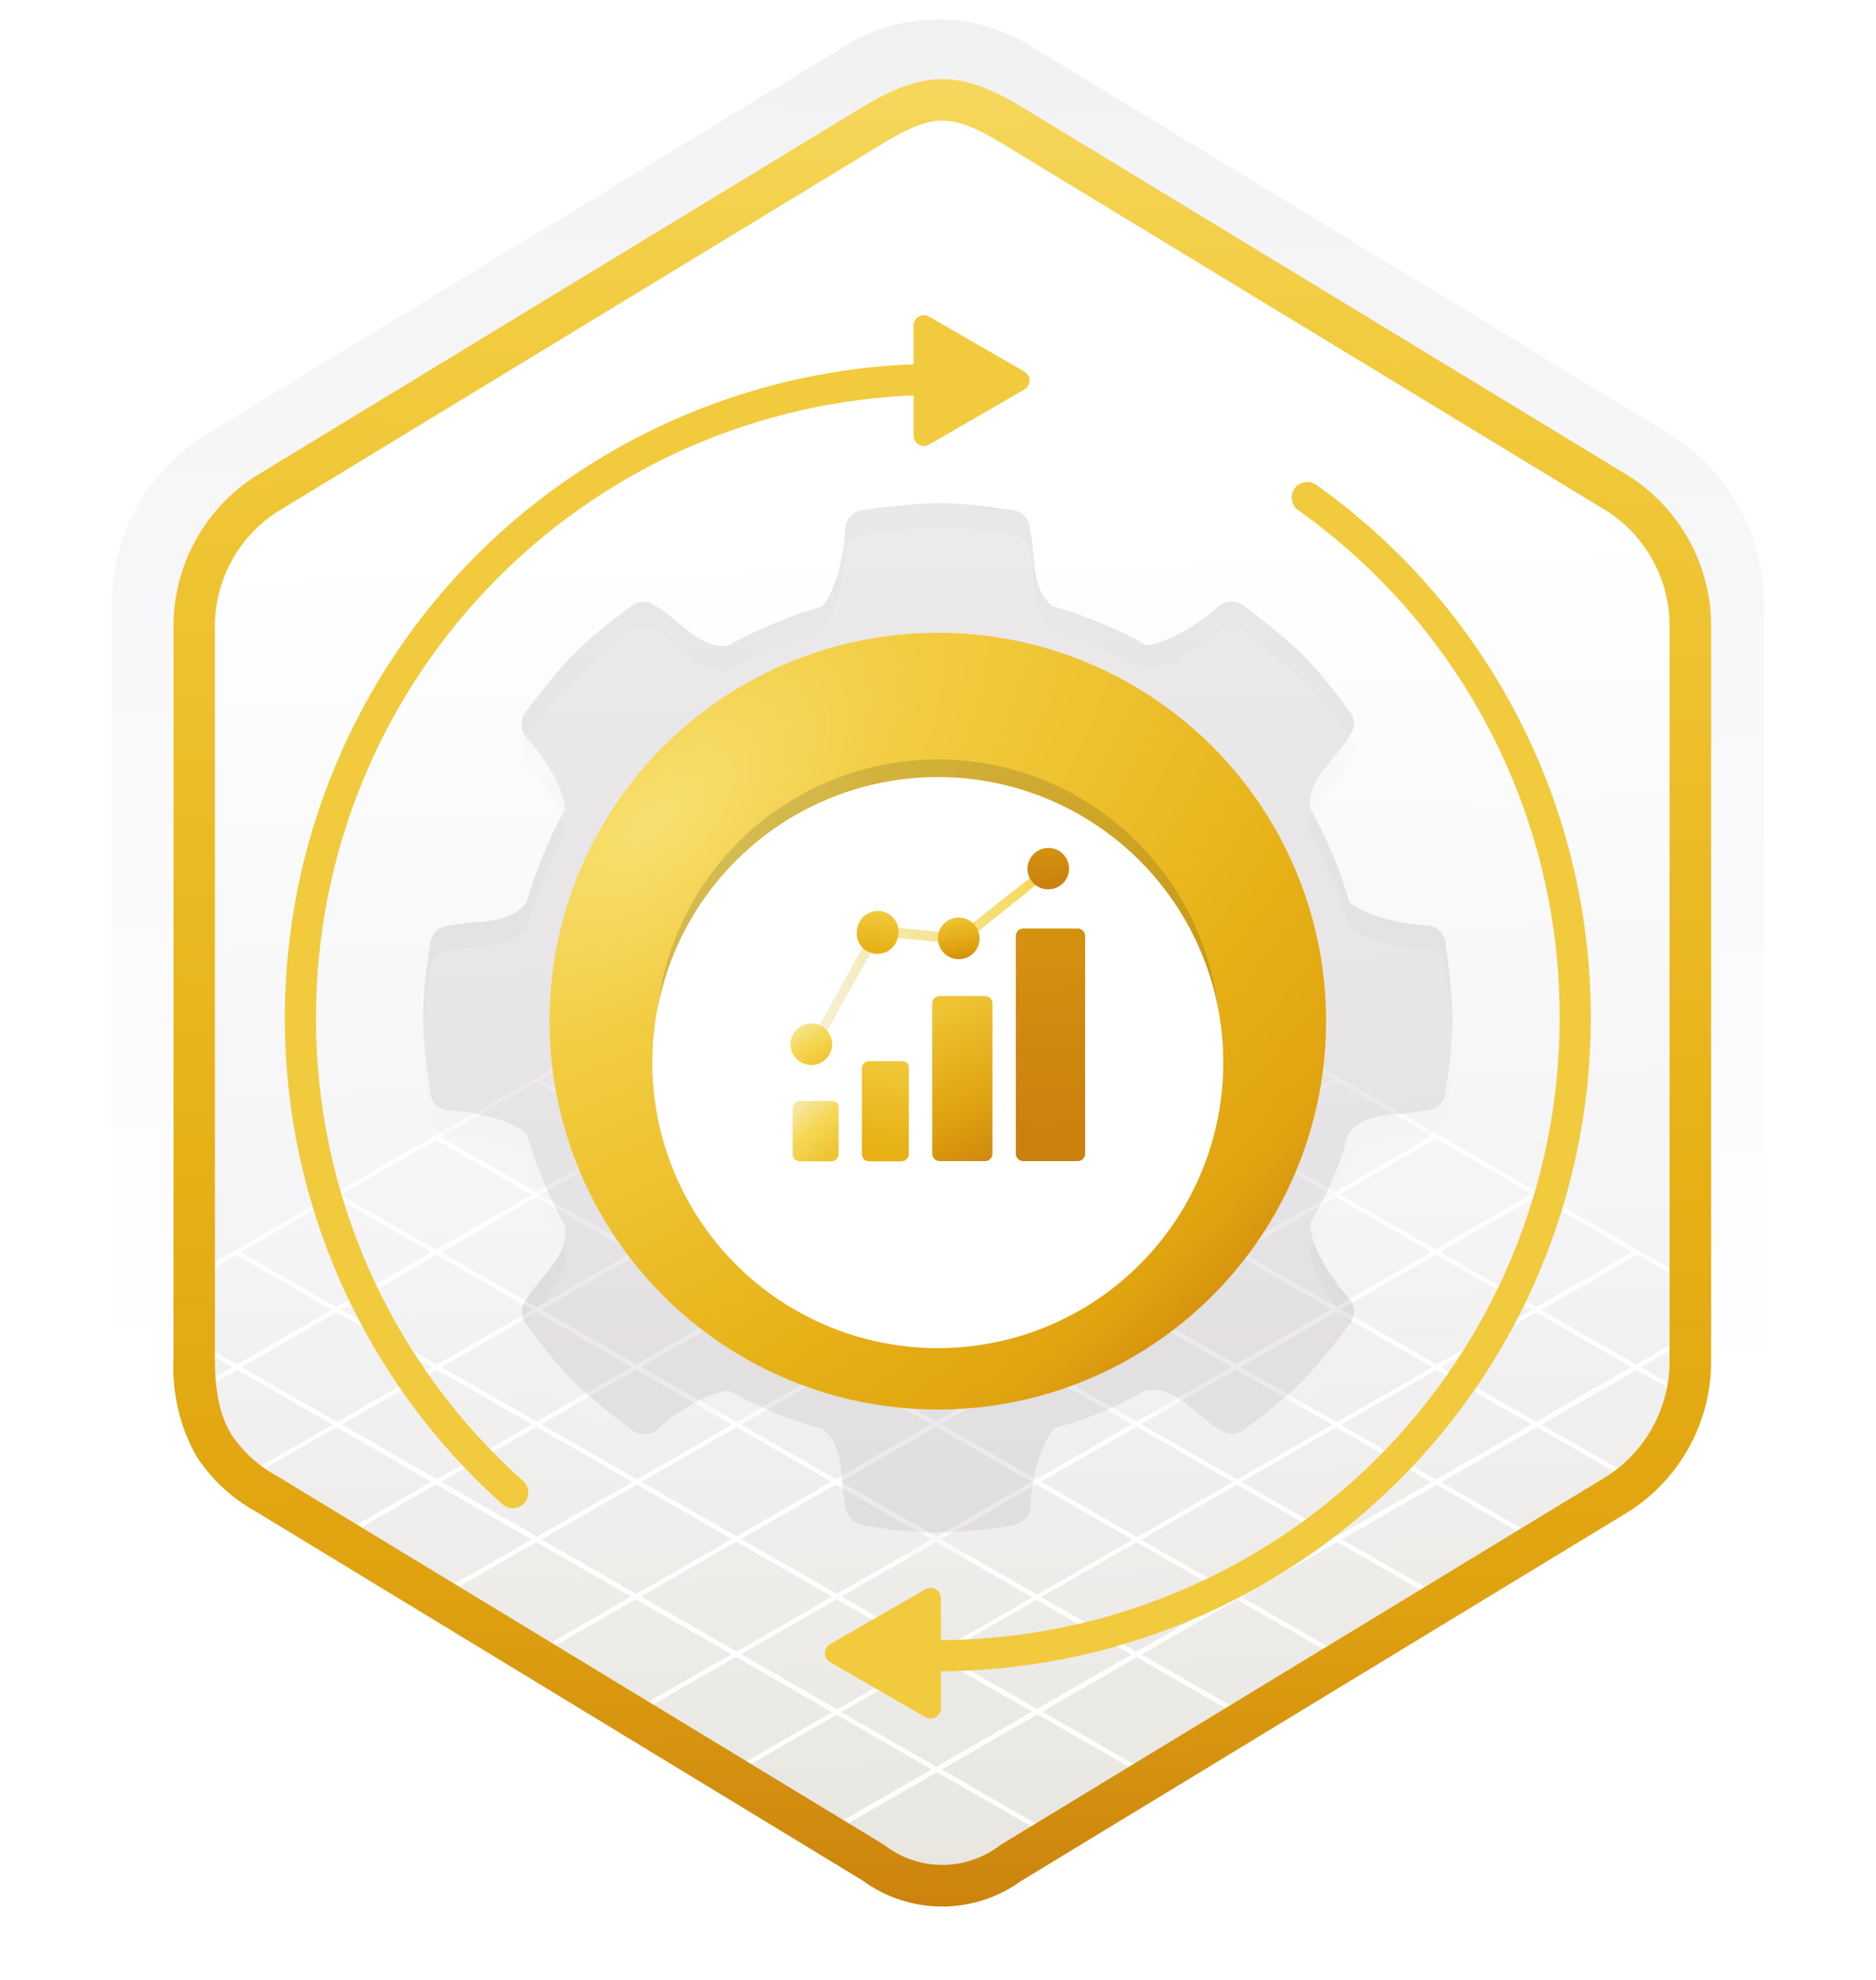 <svg width="181" height="191" viewBox="0 0 181 191" fill="none" xmlns="http://www.w3.org/2000/svg">
<path d="M90.482 189.878C93.563 189.873 96.584 189.019 99.212 187.408L161.212 149.748C163.999 147.989 166.289 145.545 167.865 142.65C169.44 139.755 170.248 136.504 170.212 133.208V58.498C170.245 55.203 169.436 51.954 167.861 49.059C166.285 46.164 163.997 43.72 161.212 41.958L99.212 4.298C96.578 2.713 93.561 1.875 90.487 1.875C87.412 1.875 84.396 2.713 81.762 4.298L19.762 41.978C16.975 43.739 14.686 46.183 13.11 49.078C11.535 51.973 10.726 55.223 10.762 58.518V133.218C10.743 136.001 11.318 138.756 12.447 141.299C13.577 143.843 15.235 146.116 17.312 147.968V147.968L81.722 187.398C84.359 189.014 87.389 189.872 90.482 189.878V189.878ZM91.132 8.878C93.132 8.878 95.562 10.088 97.272 11.138L158.032 48.328C161.782 50.608 163.902 57.208 163.902 61.958L163.272 133.258C163.272 138.008 160.072 142.258 156.272 144.558L95.872 180.938C92.442 183.028 89.652 183.028 86.212 180.938L25.002 144.468C21.252 142.188 18.232 137.988 18.232 133.258V59.568C18.264 57.203 18.872 54.88 20.005 52.803C21.138 50.726 22.76 48.956 24.732 47.648L85.312 11.088C87.062 10.048 89.182 8.828 91.132 8.828V8.878Z" fill="url(#paint0_linear_1224_4008)"/>
<path fill-rule="evenodd" clip-rule="evenodd" d="M98.382 12.409C96.009 10.939 93.273 10.16 90.482 10.16C87.69 10.16 84.955 10.939 82.582 12.409L26.452 46.739C23.925 48.351 21.852 50.581 20.429 53.218C19.006 55.856 18.281 58.813 18.322 61.809V129.909C18.282 132.906 19.008 135.862 20.431 138.5C21.853 141.137 23.926 143.367 26.452 144.979L82.582 179.309C84.955 180.779 87.69 181.558 90.482 181.558C93.273 181.558 96.009 180.779 98.382 179.309L154.512 144.979C157.036 143.366 159.108 141.135 160.53 138.498C161.953 135.861 162.68 132.905 162.642 129.909V61.809C162.68 58.813 161.953 55.857 160.53 53.22C159.108 50.583 157.036 48.353 154.512 46.739L98.382 12.409Z" fill="url(#paint1_linear_1224_4008)"/>
<path d="M22.792 121.059L32.022 126.349L22.872 131.609L18.272 128.969V129.499L22.432 131.889L18.752 134.009L18.892 134.439L22.892 132.149L32.082 137.429L22.962 142.669L21.312 141.719L21.522 142.349L90.032 181.949L90.462 181.659L81.132 176.279L90.402 170.949L99.602 176.229L100.012 175.949L90.862 170.679L100.092 165.369L109.452 170.739L109.682 170.329L100.562 165.109L109.682 159.869L118.922 165.179L119.252 164.819L110.152 159.589L119.352 154.309L128.542 159.589L129.082 159.379L119.792 154.049L129.022 148.749L138.162 153.999L138.702 153.789L129.472 148.489L138.612 143.229L147.762 148.489L148.292 148.279L139.062 142.979L148.292 137.669L157.382 142.899L157.912 142.689L148.732 137.419L157.912 132.139L162.602 134.829V134.339L158.332 131.879L162.872 129.269V128.739L157.872 131.629L148.702 126.359L157.962 121.029L163.142 124.029V123.519L119.842 98.519L100.582 87.399L100.392 87.329L91.002 81.909L90.572 81.629L18.792 122.849V123.389L22.792 121.059ZM23.322 131.869L32.462 126.599L41.682 131.889L32.512 137.159L23.322 131.869ZM81.152 131.869L90.382 126.569L99.522 131.809L90.292 137.119L81.152 131.869ZM89.852 137.379L80.642 142.669L71.502 137.419L80.712 132.129L89.852 137.379ZM90.852 126.309L100.002 121.049L109.132 126.299L99.982 131.559L90.852 126.309ZM90.402 126.049L81.172 120.749L90.332 115.489L99.562 120.789L90.402 126.049ZM89.962 126.309L80.732 131.609L71.502 126.309L80.732 121.009L89.962 126.309ZM80.282 131.869L71.072 137.159L61.842 131.859L71.052 126.569L80.282 131.869ZM70.612 137.429L61.462 142.689L52.222 137.389L61.382 132.119L70.612 137.429ZM71.062 137.679L80.202 142.929L71.062 148.189L61.902 142.939L71.062 137.679ZM80.642 143.189L89.872 148.489L80.742 153.739L71.502 148.449L80.642 143.189ZM81.112 142.919L90.312 137.629L99.542 142.929L90.342 148.229L81.112 142.919ZM90.762 137.379L99.982 132.069L109.212 137.369L99.992 142.679L90.762 137.379ZM100.432 131.809L109.582 126.549L118.812 131.859L109.662 137.119L100.432 131.809ZM110.022 126.299L119.252 120.989L128.482 126.299L119.252 131.599L110.022 126.299ZM109.582 126.039L100.452 120.789L109.682 115.489L118.802 120.739L109.582 126.039ZM100.002 120.539L90.772 115.229L100.002 109.929L109.232 115.229L100.002 120.539ZM90.332 114.979L81.172 109.709L90.402 104.409L99.562 109.669L90.332 114.979ZM89.882 115.229L80.732 120.499L71.562 115.229L80.722 109.969L89.882 115.229ZM80.282 120.749L71.052 126.049L61.892 120.789L71.122 115.489L80.282 120.749ZM70.612 126.309L61.392 131.609L52.232 126.339L61.442 121.049L70.612 126.309ZM60.942 131.869L51.772 137.129L42.602 131.869L51.792 126.569L60.942 131.869ZM51.312 137.399L42.142 142.669L32.982 137.399L42.142 132.139L51.312 137.399ZM51.762 137.649L61.002 142.949L51.812 148.229L42.582 142.929L51.762 137.649ZM61.442 143.209L70.592 148.459L61.392 153.749L52.252 148.489L61.442 143.209ZM71.042 148.709L80.272 154.009L71.062 159.309L61.842 153.999L71.042 148.709ZM80.722 154.269L90.002 159.589L80.782 164.889L71.512 159.559L80.722 154.269ZM81.192 153.999L90.322 148.749L99.592 154.079L90.472 159.319L81.192 153.999ZM90.782 148.479L99.992 143.189L109.262 148.519L100.062 153.809L90.782 148.479ZM100.432 142.929L109.662 137.629L118.932 142.959L109.702 148.259L100.432 142.929ZM110.102 137.369L119.252 132.109L128.522 137.439L119.382 142.699L110.102 137.369ZM119.702 131.859L128.922 126.549L138.202 131.879L128.972 137.179L119.702 131.859ZM129.372 126.299L138.542 121.019L147.822 126.349L138.642 131.619L129.372 126.299ZM128.922 126.039L119.702 120.739L128.872 115.459L138.102 120.769L128.922 126.039ZM119.252 120.479L110.122 115.229L119.292 109.959L128.422 115.209L119.252 120.479ZM109.682 114.979L100.452 109.669L109.622 104.409L118.852 109.709L109.682 114.979ZM100.002 109.419L90.842 104.149L100.012 98.889L109.172 104.149L100.002 109.419ZM90.402 103.899L81.132 98.569L90.282 93.299L99.562 98.629L90.402 103.899ZM89.952 104.149L80.722 109.459L71.472 104.139L80.692 98.829L89.952 104.149ZM80.282 109.709L71.122 114.979L61.882 109.669L71.032 104.399L80.282 109.709ZM70.672 115.229L61.442 120.529L52.212 115.229L61.432 109.919L70.672 115.229ZM61.002 120.789L51.782 126.089L42.562 120.789L51.772 115.489L61.002 120.789ZM51.332 126.349L42.162 131.619L32.942 126.329L42.112 121.049L51.332 126.349ZM23.332 142.919L32.452 137.679L41.612 142.939L32.472 148.199L23.332 142.919ZM32.912 148.459L42.062 143.199L51.282 148.499L42.112 153.769L32.912 148.459ZM42.562 154.029L51.732 148.759L60.882 154.009L51.682 159.299L42.562 154.029ZM52.132 159.559L61.322 154.269L70.552 159.569L61.332 164.869L52.132 159.559ZM61.782 165.129L71.002 159.829L80.272 165.159L71.032 170.469L61.782 165.129ZM80.612 176.009L71.472 170.729L80.722 165.409L89.882 170.679L80.612 176.009ZM90.332 170.419L81.172 165.149L90.402 159.849L99.572 165.109L90.332 170.419ZM100.042 164.839L90.862 159.579L99.992 154.329L109.152 159.599L100.042 164.839ZM109.622 159.329L100.462 154.059L109.652 148.769L118.822 154.039L109.622 159.329ZM119.272 153.779L110.102 148.519L119.332 143.209L128.492 148.479L119.272 153.779ZM128.942 148.219L119.772 142.959L128.922 137.699L138.092 142.969L128.942 148.219ZM138.532 142.709L129.372 137.439L138.592 132.139L147.762 137.409L138.532 142.709ZM157.382 131.869L148.212 137.149L139.042 131.879L148.212 126.599L157.382 131.869ZM157.472 120.769L148.212 126.089L138.942 120.759L148.222 115.419L157.472 120.769ZM147.782 115.169L138.492 120.509L129.262 115.209L138.572 109.849L147.782 115.169ZM138.132 109.599L128.822 114.949L119.692 109.709L129.032 104.339L138.132 109.599ZM128.582 104.079L119.242 109.449L110.012 104.149L119.382 98.769L128.582 104.079ZM118.932 98.509L109.572 103.889L100.402 98.629L109.792 93.239L118.932 98.509ZM109.352 92.979L99.962 98.369L90.682 93.049L100.082 87.629L109.352 92.979ZM90.542 82.119L99.642 87.369L90.232 92.789L81.092 87.539L90.542 82.119ZM80.652 87.799L89.792 93.049L80.642 98.319L71.492 93.059L80.652 87.799ZM71.042 93.309L80.192 98.569L70.972 103.879L61.812 98.619L71.042 93.309ZM61.362 98.869L70.532 104.139L61.382 109.409L52.202 104.139L61.362 98.869ZM51.762 104.389L60.932 109.669L51.722 114.969L42.522 109.689L51.762 104.389ZM42.082 109.949L51.272 115.229L42.062 120.529L32.862 115.249L42.082 109.949ZM32.412 115.499L41.612 120.789L32.442 126.079L23.212 120.779L32.412 115.499Z" fill="white"/>
<path fill-rule="evenodd" clip-rule="evenodd" d="M90.912 11.629C92.592 11.629 94.482 12.499 96.542 13.749L155.022 49.289C156.914 50.502 158.464 52.179 159.525 54.16C160.586 56.142 161.122 58.362 161.082 60.609V131.089C161.121 133.336 160.584 135.556 159.523 137.537C158.463 139.518 156.913 141.195 155.022 142.409L96.552 177.949C94.944 179.206 92.962 179.889 90.922 179.889C88.881 179.889 86.899 179.206 85.292 177.949L26.792 142.419C25.009 141.466 23.485 140.093 22.352 138.419C21.352 136.819 20.732 134.599 20.732 131.139V60.659C20.692 58.412 21.228 56.192 22.289 54.211C23.35 52.229 24.9 50.552 26.792 49.339L85.252 13.799C87.362 12.509 89.222 11.629 90.912 11.629ZM98.622 181.379L157.092 145.839C159.574 144.271 161.613 142.093 163.014 139.512C164.414 136.932 165.13 134.035 165.092 131.099V60.619C165.13 57.683 164.414 54.786 163.014 52.206C161.613 49.625 159.574 47.447 157.092 45.879L98.622 10.339C96.512 9.059 93.802 7.629 90.912 7.629C88.022 7.629 85.302 9.069 83.212 10.329L24.742 45.879C22.259 47.447 20.22 49.625 18.82 52.206C17.419 54.786 16.704 57.683 16.742 60.619V131.099C16.589 134.363 17.351 137.605 18.942 140.459C20.397 142.698 22.382 144.542 24.722 145.829L83.182 181.369C85.417 183.017 88.12 183.906 90.897 183.906C93.673 183.906 96.377 183.017 98.612 181.369L98.622 181.379Z" fill="url(#paint2_linear_1224_4008)"/>
<path opacity="0.1" d="M139.495 91.183C139.495 90.115 138.625 89.246 137.558 89.246C136.86 89.246 132.512 88.864 130.18 87.046C130.18 87.046 130.193 87.019 130.18 87.046C129.297 83.831 128.006 80.827 126.411 77.981C126.003 75.28 128.796 73.317 130.074 71.209C130.298 70.84 130.43 70.629 130.509 70.484C130.746 69.799 130.614 69.008 130.074 68.468C130.074 68.468 127.927 65.398 125.726 63.211C123.526 61.024 120.193 58.586 120.193 58.586C119.442 57.835 118.203 57.835 117.452 58.586C116.951 59.074 113.644 61.801 110.667 62.236C110.627 62.236 110.627 62.236 110.627 62.236C107.86 60.668 104.751 59.377 101.628 58.494H101.589C99.388 56.874 99.968 53.514 99.388 51.116C99.388 50.049 98.519 49.179 97.452 49.179C97.452 49.179 93.762 48.533 90.653 48.533C87.544 48.533 83.472 49.179 83.472 49.179C82.405 49.179 81.535 50.049 81.535 51.116C81.535 51.814 81.153 56.162 79.335 58.494C76.252 59.364 73.011 60.734 70.27 62.262C67.569 62.671 65.606 59.878 63.498 58.6C63.129 58.376 62.919 58.244 62.773 58.165C62.088 57.928 61.298 58.059 60.758 58.6C60.758 58.6 57.688 60.747 55.501 62.947C53.313 65.148 50.876 68.481 50.876 68.481C50.125 69.232 50.125 70.471 50.876 71.222C51.364 71.709 54.17 75.069 54.539 77.994V78.02C53.01 80.761 51.666 83.989 50.797 87.072C50.797 87.072 50.837 87.019 50.797 87.072C48.913 89.365 45.817 88.692 43.419 89.272C42.351 89.272 41.482 90.142 41.482 91.209C41.482 91.209 40.836 94.898 40.836 98.008C40.836 101.117 41.482 105.188 41.482 105.188C41.482 106.256 42.351 107.125 43.419 107.125C44.117 107.125 48.465 107.507 50.797 109.325C50.85 109.299 50.823 109.365 50.823 109.365C51.719 112.461 52.997 115.557 54.552 118.298C54.526 118.337 54.552 118.298 54.565 118.39C54.829 121.21 52.18 123.054 50.902 125.162C50.678 125.531 50.547 125.742 50.468 125.887C50.23 126.572 50.362 127.363 50.902 127.903C50.902 127.903 53.05 130.973 55.25 133.16C57.451 135.36 60.784 137.785 60.784 137.785C61.535 138.536 62.773 138.536 63.525 137.785C64.012 137.297 67.372 134.491 70.297 134.122C70.297 134.122 70.284 134.135 70.336 134.148C73.156 135.716 76.068 136.955 79.256 137.824C79.282 137.837 79.375 137.864 79.375 137.864C81.575 139.484 80.995 142.844 81.575 145.242C81.694 146.322 82.287 147.007 83.512 147.179C83.512 147.179 87.201 147.824 90.31 147.824C93.42 147.824 97.491 147.192 97.491 147.192C98.558 147.007 99.428 146.322 99.428 145.255C99.428 144.557 99.81 140.209 101.628 137.877C101.628 137.877 101.707 137.811 101.786 137.745C105.027 136.836 107.491 135.835 110.35 134.188C110.495 134.135 110.337 134.148 110.68 134.095C113.381 133.687 115.344 136.48 117.452 137.758C117.821 137.982 118.032 138.114 118.177 138.193C118.862 138.43 119.652 138.298 120.193 137.758C120.193 137.758 123.262 135.611 125.45 133.41C127.65 131.21 130.074 127.877 130.074 127.877C130.825 127.126 130.825 125.887 130.074 125.136C129.587 124.649 126.78 121.289 126.411 118.364C126.372 118.061 126.398 118.021 126.438 117.942C128.072 115.057 129.099 112.949 129.995 109.681C129.995 109.681 129.956 109.576 130.166 109.299C131.787 107.099 135.147 107.678 137.545 107.099C138.612 107.099 139.482 106.229 139.482 105.162C139.482 105.162 140.127 101.473 140.127 98.363C140.127 95.254 139.495 91.183 139.495 91.183Z" fill="#1F1D20"/>
<g filter="url(#filter0_bd_1224_4008)">
<path d="M139.495 89.548C139.495 88.481 138.625 87.611 137.558 87.611C136.86 87.611 132.512 87.229 130.18 85.411C130.18 85.411 130.193 85.384 130.18 85.411C129.297 82.196 128.006 79.192 126.411 76.346C126.003 73.645 128.796 71.682 130.074 69.574C130.298 69.205 130.43 68.994 130.509 68.849C130.746 68.164 130.614 67.374 130.074 66.833C130.074 66.833 127.927 63.763 125.726 61.576C123.526 59.389 120.193 56.952 120.193 56.952C119.442 56.201 118.203 56.201 117.452 56.952C116.951 57.439 113.644 60.166 110.667 60.601C110.627 60.601 110.627 60.601 110.627 60.601C107.86 59.033 104.751 57.742 101.628 56.859H101.589C99.388 55.239 99.968 51.879 99.388 49.481C99.388 48.414 98.519 47.544 97.452 47.544C97.452 47.544 93.762 46.899 90.653 46.899C87.544 46.899 83.472 47.544 83.472 47.544C82.405 47.544 81.535 48.414 81.535 49.481C81.535 50.179 81.153 54.527 79.335 56.859C76.252 57.729 73.011 59.099 70.27 60.628C67.569 61.036 65.606 58.243 63.498 56.965C63.129 56.741 62.919 56.609 62.773 56.53C62.088 56.293 61.298 56.425 60.758 56.965C60.758 56.965 57.688 59.112 55.501 61.313C53.313 63.513 50.876 66.847 50.876 66.847C50.125 67.597 50.125 68.836 50.876 69.587C51.364 70.075 54.17 73.434 54.539 76.359V76.385C53.01 79.126 51.666 82.354 50.797 85.437C50.797 85.437 50.837 85.384 50.797 85.437C48.913 87.73 45.817 87.058 43.419 87.638C42.351 87.638 41.482 88.507 41.482 89.574C41.482 89.574 40.836 93.263 40.836 96.373C40.836 99.482 41.482 103.554 41.482 103.554C41.482 104.621 42.351 105.49 43.419 105.49C44.117 105.49 48.465 105.872 50.797 107.691C50.85 107.664 50.823 107.73 50.823 107.73C51.719 110.826 52.997 113.923 54.552 116.663C54.526 116.703 54.552 116.663 54.565 116.755C54.829 119.575 52.18 121.42 50.902 123.528C50.678 123.897 50.547 124.107 50.468 124.252C50.23 124.937 50.362 125.728 50.902 126.268C50.902 126.268 53.05 129.338 55.25 131.525C57.451 133.726 60.784 136.15 60.784 136.15C61.535 136.901 62.773 136.901 63.525 136.15C64.012 135.662 67.372 132.856 70.297 132.487C70.297 132.487 70.284 132.5 70.336 132.513C73.156 134.081 76.068 135.32 79.256 136.189C79.282 136.203 79.375 136.229 79.375 136.229C81.575 137.849 80.995 141.209 81.575 143.607C81.694 144.688 82.287 145.373 83.512 145.544C83.512 145.544 87.201 146.19 90.31 146.19C93.42 146.19 97.491 145.557 97.491 145.557C98.558 145.373 99.428 144.688 99.428 143.62C99.428 142.922 99.81 138.574 101.628 136.242C101.628 136.242 101.707 136.176 101.786 136.11C105.027 135.201 107.491 134.2 110.35 132.553C110.495 132.5 110.337 132.513 110.68 132.461C113.381 132.052 115.344 134.845 117.452 136.123C117.821 136.347 118.032 136.479 118.177 136.558C118.862 136.795 119.652 136.664 120.193 136.123C120.193 136.123 123.262 133.976 125.45 131.776C127.65 129.575 130.074 126.242 130.074 126.242C130.825 125.491 130.825 124.252 130.074 123.501C129.587 123.014 126.78 119.654 126.411 116.729C126.372 116.426 126.398 116.387 126.438 116.307C128.072 113.422 129.099 111.314 129.995 108.046C129.995 108.046 129.956 107.941 130.166 107.664C131.787 105.464 135.147 106.044 137.545 105.464C138.612 105.464 139.482 104.594 139.482 103.527C139.482 103.527 140.127 99.838 140.127 96.729C140.127 93.619 139.495 89.548 139.495 89.548Z" fill="#F2F1F0" fill-opacity="0.26" shape-rendering="crispEdges"/>
</g>
<path d="M126.126 47.992C134.135 53.679 140.664 61.205 145.163 69.938C149.662 78.671 152 88.356 151.982 98.18C151.982 114.498 145.499 130.149 133.96 141.688C122.421 153.227 106.77 159.71 90.451 159.71" stroke="#F2CA3D" stroke-width="3" stroke-miterlimit="10" stroke-linecap="round"/>
<g filter="url(#filter1_b_1224_4008)">
<path d="M49.471 143.979C43.019 138.222 37.857 131.166 34.325 123.273C30.794 115.379 28.973 106.828 28.982 98.181C28.982 81.846 35.471 66.18 47.021 54.63C58.572 43.079 74.238 36.59 90.573 36.59" stroke="#F2CA3D" stroke-width="3" stroke-miterlimit="10" stroke-linecap="round"/>
</g>
<path d="M90.782 164.773C90.782 165.543 89.948 166.025 89.282 165.639L80.094 160.332C79.428 159.946 79.428 158.984 80.095 158.599L89.283 153.302C89.949 152.917 90.782 153.398 90.782 154.168L90.782 164.773Z" fill="#F2CA3D"/>
<path d="M88.142 42.014C88.142 42.784 88.976 43.265 89.642 42.88L98.829 37.572C99.496 37.187 99.496 36.225 98.829 35.84L89.642 30.543C88.975 30.158 88.142 30.639 88.142 31.409L88.142 42.014Z" fill="#F2CA3D"/>
<circle cx="90.482" cy="98.499" r="37.464" fill="url(#paint3_radial_1224_4008)"/>
<circle opacity="0.15" cx="90.482" cy="100.468" r="27.214" fill="#1F1D20"/>
<g filter="url(#filter2_d_1224_4008)">
<circle cx="90.482" cy="98.499" r="27.546" fill="white"/>
</g>
<path d="M76.471 106.929V111.321C76.471 111.508 76.545 111.687 76.677 111.819C76.809 111.951 76.988 112.025 77.174 112.025H80.193C80.381 112.025 80.561 111.951 80.695 111.82C80.828 111.688 80.905 111.509 80.908 111.321V106.782C80.908 106.628 80.847 106.481 80.738 106.373C80.63 106.264 80.483 106.203 80.329 106.203H77.174C77.08 106.205 76.988 106.225 76.901 106.262C76.815 106.299 76.737 106.353 76.672 106.42C76.606 106.488 76.555 106.568 76.521 106.655C76.486 106.742 76.469 106.836 76.471 106.929V106.929Z" fill="url(#paint4_linear_1224_4008)"/>
<path d="M83.859 102.357C83.672 102.357 83.493 102.431 83.361 102.563C83.229 102.695 83.155 102.874 83.155 103.06V111.322C83.155 111.509 83.229 111.688 83.361 111.82C83.493 111.952 83.672 112.026 83.859 112.026H86.968C87.156 112.026 87.336 111.952 87.47 111.82C87.604 111.689 87.68 111.51 87.683 111.322V102.924C87.683 102.849 87.668 102.774 87.639 102.704C87.61 102.635 87.567 102.572 87.513 102.519C87.459 102.466 87.395 102.424 87.325 102.396C87.255 102.369 87.18 102.355 87.105 102.357H83.859Z" fill="url(#paint5_linear_1224_4008)"/>
<path d="M95.037 96.082H90.645C90.459 96.082 90.28 96.156 90.148 96.288C90.016 96.42 89.942 96.599 89.942 96.786V111.29C89.942 111.477 90.016 111.657 90.147 111.791C90.279 111.925 90.458 112.002 90.645 112.005H95.037C95.227 112.005 95.409 111.929 95.543 111.795C95.677 111.661 95.752 111.479 95.752 111.29V96.786C95.749 96.598 95.673 96.419 95.539 96.287C95.405 96.156 95.225 96.082 95.037 96.082V96.082Z" fill="url(#paint6_linear_1224_4008)"/>
<path d="M103.98 89.567H98.726C98.536 89.567 98.354 89.642 98.22 89.776C98.086 89.91 98.011 90.092 98.011 90.282V111.289C98.011 111.478 98.086 111.66 98.22 111.794C98.354 111.928 98.536 112.004 98.726 112.004H103.98C104.074 112.004 104.167 111.985 104.254 111.949C104.341 111.913 104.42 111.861 104.486 111.794C104.552 111.728 104.605 111.649 104.641 111.562C104.677 111.476 104.695 111.383 104.695 111.289V90.282C104.695 90.188 104.677 90.095 104.641 90.008C104.605 89.921 104.552 89.843 104.486 89.776C104.42 89.71 104.341 89.657 104.254 89.621C104.167 89.585 104.074 89.567 103.98 89.567V89.567Z" fill="url(#paint7_linear_1224_4008)"/>
<path d="M79.07 100.747L78.252 100.373L84.381 89.273L92.529 90.079L100.996 83.406L101.654 83.996L92.836 91.078L84.892 90.317L79.07 100.747Z" fill="url(#paint8_linear_1224_4008)"/>
<path d="M77.753 102.663C78.137 102.767 78.543 102.754 78.92 102.627C79.297 102.499 79.628 102.263 79.87 101.947C80.112 101.632 80.255 101.251 80.281 100.854C80.307 100.457 80.215 100.062 80.016 99.718C79.816 99.373 79.519 99.096 79.162 98.92C78.805 98.745 78.404 98.68 78.01 98.733C77.615 98.786 77.246 98.954 76.948 99.218C76.649 99.481 76.436 99.827 76.334 100.212C76.199 100.725 76.272 101.27 76.538 101.73C76.804 102.189 77.241 102.525 77.753 102.663V102.663Z" fill="url(#paint9_linear_1224_4008)"/>
<path d="M91.973 92.452C92.227 92.523 92.493 92.542 92.755 92.509C93.016 92.477 93.269 92.392 93.498 92.262C93.727 92.131 93.927 91.956 94.088 91.747C94.249 91.538 94.368 91.3 94.436 91.045C94.541 90.662 94.53 90.255 94.405 89.878C94.279 89.501 94.044 89.17 93.73 88.926C93.416 88.683 93.037 88.537 92.64 88.51C92.243 88.482 91.847 88.572 91.502 88.769C91.157 88.966 90.878 89.262 90.701 89.618C90.524 89.974 90.456 90.374 90.506 90.768C90.557 91.163 90.723 91.533 90.984 91.833C91.245 92.133 91.59 92.348 91.973 92.452Z" fill="url(#paint10_linear_1224_4008)"/>
<path d="M84.131 91.939C84.385 92.009 84.651 92.028 84.912 91.996C85.174 91.963 85.427 91.879 85.656 91.748C85.885 91.617 86.085 91.442 86.246 91.234C86.407 91.025 86.526 90.786 86.594 90.531C86.683 90.271 86.718 89.995 86.697 89.721C86.675 89.446 86.597 89.18 86.468 88.936C86.339 88.693 86.162 88.479 85.947 88.308C85.731 88.136 85.483 88.011 85.217 87.939C84.952 87.867 84.674 87.851 84.402 87.891C84.129 87.931 83.868 88.027 83.635 88.172C83.401 88.317 83.199 88.509 83.043 88.735C82.886 88.961 82.778 89.217 82.724 89.487C82.655 89.741 82.637 90.005 82.671 90.265C82.704 90.526 82.789 90.777 82.919 91.005C83.05 91.232 83.224 91.432 83.432 91.592C83.64 91.752 83.878 91.87 84.131 91.939V91.939Z" fill="url(#paint11_linear_1224_4008)"/>
<path d="M100.156 85.538C100.46 85.707 100.803 85.793 101.15 85.79C101.498 85.787 101.839 85.694 102.14 85.521C102.442 85.347 102.693 85.099 102.87 84.8C103.047 84.501 103.144 84.161 103.152 83.813C103.152 83.454 103.058 83.102 102.879 82.791C102.699 82.48 102.441 82.222 102.131 82.043C101.826 81.875 101.484 81.788 101.136 81.791C100.788 81.794 100.447 81.887 100.146 82.061C99.845 82.234 99.593 82.482 99.416 82.781C99.239 83.081 99.142 83.42 99.134 83.768C99.128 84.128 99.22 84.483 99.4 84.795C99.58 85.106 99.841 85.364 100.156 85.538Z" fill="url(#paint12_linear_1224_4008)"/>
<defs>
<filter id="filter0_bd_1224_4008" x="36.836" y="42.899" width="107.291" height="111.291" filterUnits="userSpaceOnUse" color-interpolation-filters="sRGB">
<feFlood flood-opacity="0" result="BackgroundImageFix"/>
<feGaussianBlur in="BackgroundImageFix" stdDeviation="2"/>
<feComposite in2="SourceAlpha" operator="in" result="effect1_backgroundBlur_1224_4008"/>
<feColorMatrix in="SourceAlpha" type="matrix" values="0 0 0 0 0 0 0 0 0 0 0 0 0 0 0 0 0 0 127 0" result="hardAlpha"/>
<feOffset dy="4"/>
<feGaussianBlur stdDeviation="2"/>
<feComposite in2="hardAlpha" operator="out"/>
<feColorMatrix type="matrix" values="0 0 0 0 0 0 0 0 0 0 0 0 0 0 0 0 0 0 0.15 0"/>
<feBlend mode="normal" in2="effect1_backgroundBlur_1224_4008" result="effect2_dropShadow_1224_4008"/>
<feBlend mode="normal" in="SourceGraphic" in2="effect2_dropShadow_1224_4008" result="shape"/>
</filter>
<filter id="filter1_b_1224_4008" x="23.482" y="31.09" width="72.591" height="118.389" filterUnits="userSpaceOnUse" color-interpolation-filters="sRGB">
<feFlood flood-opacity="0" result="BackgroundImageFix"/>
<feGaussianBlur in="BackgroundImageFix" stdDeviation="2"/>
<feComposite in2="SourceAlpha" operator="in" result="effect1_backgroundBlur_1224_4008"/>
<feBlend mode="normal" in="SourceGraphic" in2="effect1_backgroundBlur_1224_4008" result="shape"/>
</filter>
<filter id="filter2_d_1224_4008" x="58.936" y="70.953" width="63.091" height="63.091" filterUnits="userSpaceOnUse" color-interpolation-filters="sRGB">
<feFlood flood-opacity="0" result="BackgroundImageFix"/>
<feColorMatrix in="SourceAlpha" type="matrix" values="0 0 0 0 0 0 0 0 0 0 0 0 0 0 0 0 0 0 127 0" result="hardAlpha"/>
<feOffset dy="4"/>
<feGaussianBlur stdDeviation="2"/>
<feComposite in2="hardAlpha" operator="out"/>
<feColorMatrix type="matrix" values="0 0 0 0 0 0 0 0 0 0 0 0 0 0 0 0 0 0 0.25 0"/>
<feBlend mode="normal" in2="BackgroundImageFix" result="effect1_dropShadow_1224_4008"/>
<feBlend mode="normal" in="SourceGraphic" in2="effect1_dropShadow_1224_4008" result="shape"/>
</filter>
<linearGradient id="paint0_linear_1224_4008" x1="89.142" y1="188.448" x2="93.052" y2="-83.272" gradientUnits="userSpaceOnUse">
<stop offset="0.2" stop-color="white"/>
<stop offset="0.63" stop-color="#F4F3F5"/>
<stop offset="1" stop-color="#E8E6DF"/>
</linearGradient>
<linearGradient id="paint1_linear_1224_4008" x1="87.482" y1="19.879" x2="90.482" y2="181.559" gradientUnits="userSpaceOnUse">
<stop offset="0.2" stop-color="white"/>
<stop offset="0.63" stop-color="#F4F3F5"/>
<stop offset="1" stop-color="#E8E6DF"/>
</linearGradient>
<linearGradient id="paint2_linear_1224_4008" x1="93.744" y1="-8.875" x2="90.516" y2="198.031" gradientUnits="userSpaceOnUse">
<stop offset="0.005" stop-color="#F8DF70"/>
<stop offset="0.193" stop-color="#F2CC40"/>
<stop offset="0.583" stop-color="#E7B116"/>
<stop offset="0.781" stop-color="#E0A310"/>
<stop offset="0.943" stop-color="#CA810E"/>
</linearGradient>
<radialGradient id="paint3_radial_1224_4008" cx="0" cy="0" r="1" gradientUnits="userSpaceOnUse" gradientTransform="translate(62.937 79.737) rotate(48.638) scale(81.872 162.282)">
<stop offset="0.005" stop-color="#F8DF70"/>
<stop offset="0.193" stop-color="#F2CC40"/>
<stop offset="0.583" stop-color="#E7B116"/>
<stop offset="0.781" stop-color="#E0A310"/>
<stop offset="0.943" stop-color="#CA810E"/>
</radialGradient>
<linearGradient id="paint4_linear_1224_4008" x1="75.268" y1="104.909" x2="80.375" y2="111.185" gradientUnits="userSpaceOnUse">
<stop offset="0.12" stop-color="#F6EECF"/>
<stop offset="0.62" stop-color="#F6D856"/>
<stop offset="1" stop-color="#EFC433"/>
</linearGradient>
<linearGradient id="paint5_linear_1224_4008" x1="86.106" y1="100.7" x2="85.039" y2="110.721" gradientUnits="userSpaceOnUse">
<stop offset="0.01" stop-color="#F2CC40"/>
<stop offset="1" stop-color="#E7B116"/>
</linearGradient>
<linearGradient id="paint6_linear_1224_4008" x1="87.184" y1="91.565" x2="97.012" y2="113.219" gradientUnits="userSpaceOnUse">
<stop offset="0.27" stop-color="#EFC433"/>
<stop offset="0.69" stop-color="#E0A310"/>
<stop offset="1" stop-color="#CA810E"/>
</linearGradient>
<linearGradient id="paint7_linear_1224_4008" x1="98.964" y1="69.184" x2="101.972" y2="108.951" gradientUnits="userSpaceOnUse">
<stop offset="0.01" stop-color="#E0A310"/>
<stop offset="1" stop-color="#CA810E"/>
</linearGradient>
<linearGradient id="paint8_linear_1224_4008" x1="77.594" y1="93.768" x2="101.109" y2="90.567" gradientUnits="userSpaceOnUse">
<stop offset="0.12" stop-color="#F6EECF"/>
<stop offset="1" stop-color="#F6D856"/>
</linearGradient>
<linearGradient id="paint9_linear_1224_4008" x1="75.926" y1="96.966" x2="79.433" y2="102.595" gradientUnits="userSpaceOnUse">
<stop offset="0.12" stop-color="#F6EECF"/>
<stop offset="0.62" stop-color="#F6D856"/>
<stop offset="1" stop-color="#EFC433"/>
</linearGradient>
<linearGradient id="paint10_linear_1224_4008" x1="91.871" y1="86.732" x2="92.961" y2="93.303" gradientUnits="userSpaceOnUse">
<stop offset="0.27" stop-color="#EFC433"/>
<stop offset="0.69" stop-color="#E0A310"/>
<stop offset="1" stop-color="#CA810E"/>
</linearGradient>
<linearGradient id="paint11_linear_1224_4008" x1="84.778" y1="87.592" x2="84.574" y2="91.541" gradientUnits="userSpaceOnUse">
<stop offset="0.01" stop-color="#F2CC40"/>
<stop offset="1" stop-color="#E7B116"/>
</linearGradient>
<linearGradient id="paint12_linear_1224_4008" x1="101.018" y1="78.094" x2="101.177" y2="85.277" gradientUnits="userSpaceOnUse">
<stop offset="0.01" stop-color="#E0A310"/>
<stop offset="1" stop-color="#CA810E"/>
</linearGradient>
</defs>
</svg>
